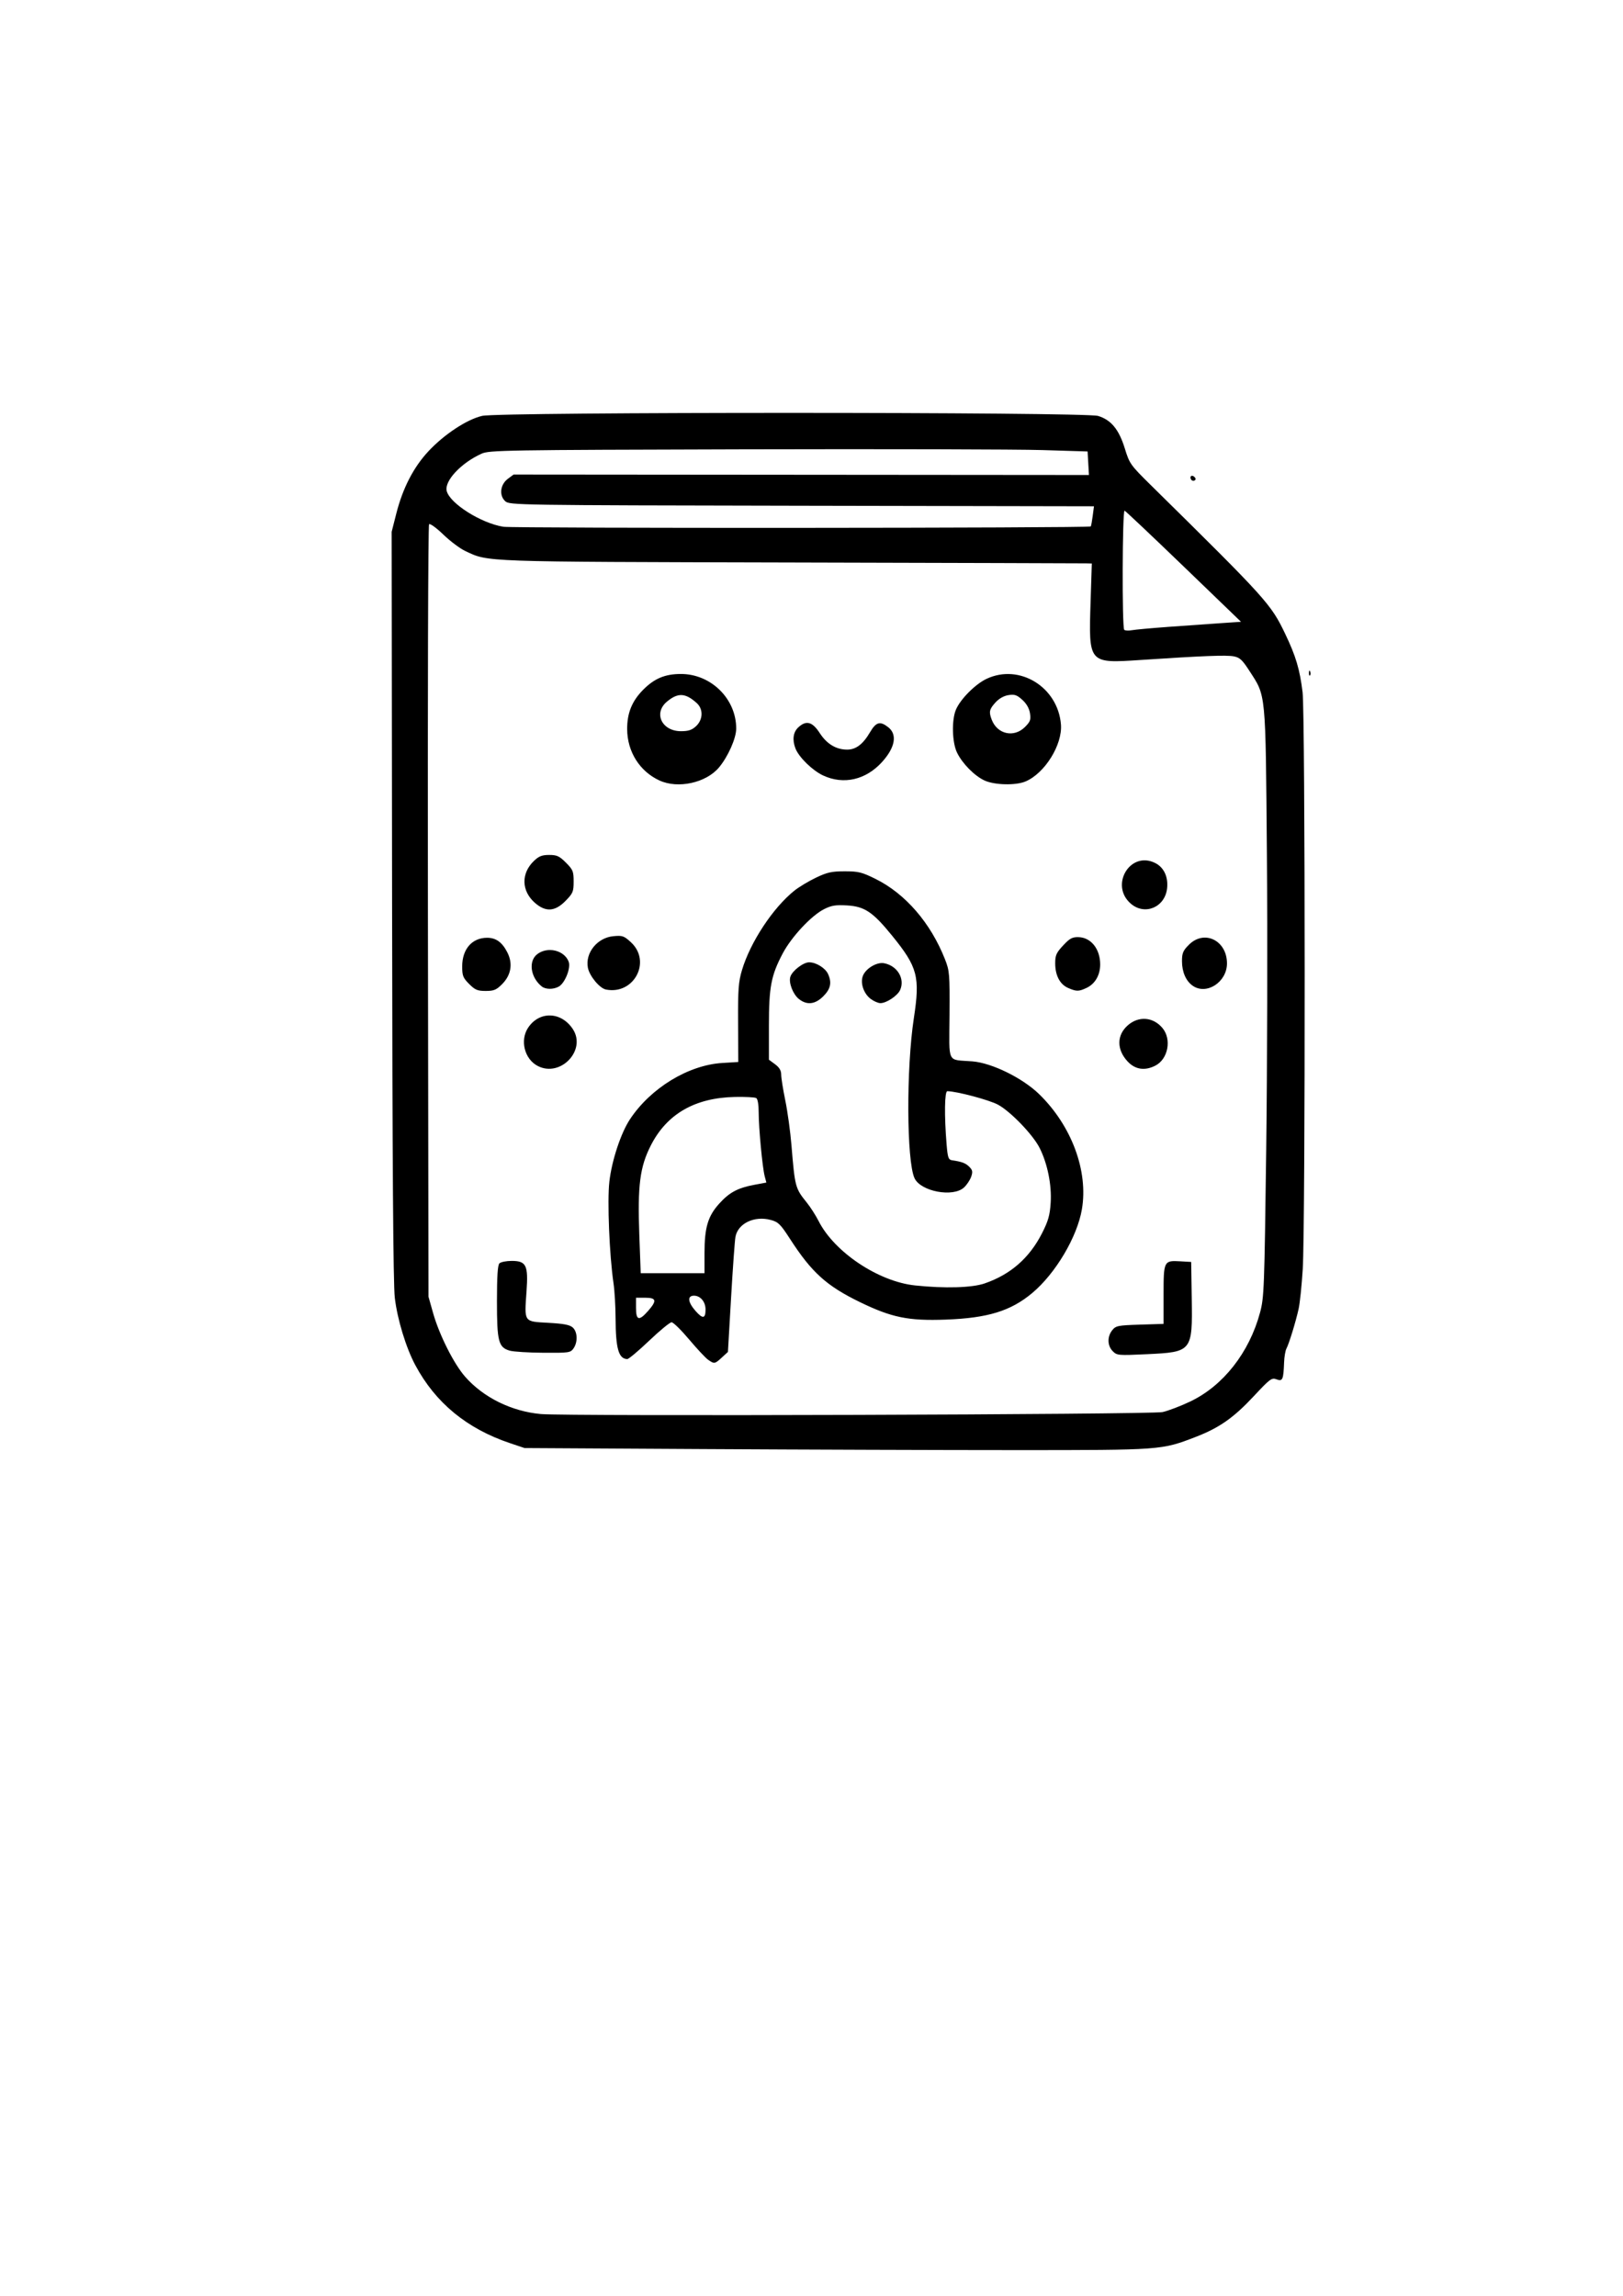 <?xml version="1.0" encoding="UTF-8" standalone="no"?>
<!-- Created with Inkscape (http://www.inkscape.org/) -->

<svg
   width="210mm"
   height="297mm"
   viewBox="0 0 210 297"
   version="1.1"
   id="svg1"
   xml:space="preserve"
   inkscape:version="1.4 (e7c3feb1, 2024-10-09)"
   sodipodi:docname="cute_logo.svg"
   xmlns:inkscape="http://www.inkscape.org/namespaces/inkscape"
   xmlns:sodipodi="http://sodipodi.sourceforge.net/DTD/sodipodi-0.dtd"
   xmlns="http://www.w3.org/2000/svg"
   xmlns:svg="http://www.w3.org/2000/svg"><sodipodi:namedview
     id="namedview1"
     pagecolor="#505050"
     bordercolor="#eeeeee"
     borderopacity="1"
     inkscape:showpageshadow="0"
     inkscape:pageopacity="0"
     inkscape:pagecheckerboard="0"
     inkscape:deskcolor="#d1d1d1"
     inkscape:document-units="mm"
     inkscape:zoom="1.0307749"
     inkscape:cx="396.30379"
     inkscape:cy="586.93707"
     inkscape:window-width="2336"
     inkscape:window-height="1337"
     inkscape:window-x="0"
     inkscape:window-y="25"
     inkscape:window-maximized="0"
     inkscape:current-layer="svg1" /><defs
     id="defs1" /><g
     inkscape:label="Layer 1"
     inkscape:groupmode="layer"
     id="layer1"
     style="mix-blend-mode:soft-light"><path
       style="fill:#000000"
       d="m 91.157,187.461 -23.283,-0.133 -1.852,-0.621 c -5.612,-1.881 -9.676,-5.224 -12.286,-10.106 -1.209,-2.261 -2.328,-5.941 -2.654,-8.728 -0.205,-1.752 -0.312,-17.282 -0.35,-50.8 l -0.055,-48.276 0.606,-2.381 c 0.833,-3.274 2.224,-5.97 4.147,-8.033 2.049,-2.198 4.981,-4.128 6.962,-4.584 2.256,-0.519 77.965,-0.512 79.685,0.007 1.685,0.508 2.704,1.748 3.462,4.21 0.612,1.986 0.717,2.134 3.42,4.797 14.933,14.715 15.483,15.324 17.327,19.176 1.388,2.9 1.89,4.587 2.256,7.577 0.346,2.825 0.364,69.111 0.02,74.613 -0.132,2.11 -0.373,4.432 -0.536,5.159 -0.382,1.704 -1.241,4.499 -1.572,5.118 -0.142,0.265 -0.279,1.067 -0.305,1.783 -0.082,2.246 -0.193,2.499 -0.973,2.202 -0.629,-0.239 -0.84,-0.084 -2.952,2.181 -2.596,2.783 -4.46,4.09 -7.51,5.266 -4.433,1.71 -4.386,1.706 -23.207,1.706 -9.386,0 -27.543,-0.06 -40.349,-0.133 z m 59.267,-4.786 c 0.728,-0.162 2.335,-0.775 3.572,-1.363 4.265,-2.027 7.646,-6.329 9.038,-11.501 0.526,-1.955 0.567,-3.038 0.802,-21.11 0.136,-10.477 0.176,-27.61 0.089,-38.072 -0.18,-21.452 -0.086,-20.475 -2.301,-23.899 -0.888,-1.373 -1.22,-1.676 -1.998,-1.822 -0.965,-0.181 -3.998,-0.062 -12.023,0.47 -6.775,0.45 -6.747,0.483 -6.492,-7.511 l 0.159,-4.969 -0.714,-0.018 C 140.162,72.869 122.993,72.819 102.402,72.768 61.925,72.669 63.251,72.716 60.185,71.274 59.51,70.957 58.235,69.999 57.351,69.144 56.465,68.288 55.642,67.692 55.518,67.816 55.394,67.94 55.326,90.476 55.367,117.896 l 0.075,49.854 0.597,2.117 c 0.793,2.81 2.679,6.561 4.136,8.223 2.364,2.697 6.021,4.501 9.815,4.84 3.42,0.306 78.988,0.067 80.433,-0.255 z m -58.801,-6.767 c -0.326,-0.227 -1.433,-1.412 -2.461,-2.632 -1.028,-1.22 -2.047,-2.219 -2.266,-2.219 -0.219,0 -1.523,1.072 -2.897,2.381 -1.375,1.31 -2.648,2.379 -2.83,2.377 -1.123,-0.014 -1.504,-1.337 -1.52,-5.288 -0.006,-1.528 -0.125,-3.552 -0.264,-4.498 -0.536,-3.661 -0.824,-10.657 -0.54,-13.153 0.311,-2.738 1.485,-6.296 2.666,-8.079 2.682,-4.049 7.558,-7.019 11.963,-7.286 l 2.052,-0.125 -0.025,-5.059 c -0.022,-4.355 0.049,-5.308 0.509,-6.844 1.083,-3.622 4.019,-8.065 6.789,-10.275 0.582,-0.464 1.832,-1.214 2.778,-1.667 1.453,-0.695 2.029,-0.823 3.716,-0.824 1.772,-0.001 2.221,0.109 3.987,0.982 3.86,1.906 7.137,5.695 8.989,10.394 0.593,1.505 0.624,1.878 0.59,7.211 -0.04,6.454 -0.396,5.734 2.958,6.001 2.529,0.201 6.505,2.157 8.656,4.257 4.192,4.093 6.359,9.939 5.514,14.88 -0.613,3.591 -3.422,8.32 -6.436,10.838 -2.779,2.322 -5.747,3.233 -11.181,3.433 -4.825,0.178 -6.992,-0.264 -11.105,-2.264 -4.32,-2.101 -6.24,-3.835 -9.036,-8.162 -1.25,-1.934 -1.524,-2.204 -2.509,-2.469 -2.115,-0.569 -4.241,0.452 -4.561,2.191 -0.087,0.474 -0.342,4.017 -0.566,7.873 l -0.407,7.011 -0.791,0.728 c -0.907,0.834 -0.972,0.845 -1.772,0.287 z m -7.769,-6.315 c 1.167,-1.329 1.085,-1.711 -0.369,-1.711 h -1.191 v 1.323 c 0,1.619 0.393,1.717 1.56,0.388 z m 7.436,-0.184 c 0,-1.002 -0.659,-1.791 -1.496,-1.791 -0.887,0 -0.803,0.832 0.2,1.974 0.931,1.06 1.296,1.009 1.296,-0.183 z m 36.119,-3.38 c 3.352,-1.153 5.795,-3.293 7.424,-6.501 0.803,-1.582 1.009,-2.31 1.114,-3.94 0.147,-2.291 -0.415,-5.069 -1.433,-7.086 -0.864,-1.712 -3.74,-4.7 -5.385,-5.595 -1.12,-0.609 -5.334,-1.731 -6.552,-1.744 -0.36,-0.004 -0.405,3.156 -0.098,6.873 0.142,1.713 0.236,1.993 0.693,2.061 1.302,0.194 1.767,0.37 2.245,0.849 0.424,0.424 0.466,0.645 0.243,1.284 -0.148,0.424 -0.56,1.045 -0.917,1.38 -1.408,1.323 -5.627,0.532 -6.418,-1.203 -1.027,-2.254 -1.074,-14.203 -0.081,-20.7 0.818,-5.354 0.491,-6.594 -2.809,-10.655 -2.504,-3.081 -3.566,-3.792 -5.859,-3.922 -1.472,-0.083 -2.009,0.006 -2.965,0.492 -1.653,0.84 -4.221,3.6 -5.351,5.75 -1.491,2.837 -1.77,4.309 -1.77,9.327 v 4.393 l 0.794,0.587 c 0.56,0.414 0.794,0.81 0.794,1.344 0,0.416 0.24,1.923 0.533,3.348 0.293,1.425 0.652,4.028 0.796,5.784 0.446,5.41 0.487,5.566 1.988,7.426 0.47,0.582 1.155,1.654 1.524,2.381 2.04,4.024 7.74,7.83 12.475,8.33 3.857,0.407 7.365,0.306 9.013,-0.261 z M 103.382,129.249 c -0.777,-0.611 -1.362,-2.123 -1.118,-2.891 0.246,-0.774 1.67,-1.868 2.432,-1.868 0.898,0 2.094,0.739 2.445,1.511 0.509,1.116 0.335,1.933 -0.612,2.881 -1.054,1.054 -2.115,1.178 -3.147,0.366 z m 9.289,-0.014 c -0.916,-0.684 -1.382,-2.044 -1.024,-2.987 0.363,-0.955 1.799,-1.816 2.737,-1.641 1.726,0.323 2.741,2.021 2.079,3.475 -0.339,0.744 -1.783,1.7 -2.552,1.69 -0.291,-0.004 -0.849,-0.246 -1.239,-0.538 z m -21.515,32.892 c 0,-3.313 0.433,-4.781 1.886,-6.397 1.323,-1.472 2.41,-2.056 4.576,-2.459 l 1.542,-0.287 -0.216,-0.819 c -0.296,-1.125 -0.778,-6.238 -0.778,-8.258 0,-1.004 -0.125,-1.736 -0.317,-1.854 -0.175,-0.108 -1.416,-0.173 -2.759,-0.145 -5.172,0.108 -8.797,2.195 -10.874,6.261 -1.42,2.779 -1.731,5.185 -1.496,11.578 l 0.182,4.961 4.127,-4.4e-4 4.127,-4.4e-4 z m 52.823,12.673 c -0.704,-0.704 -0.732,-1.893 -0.064,-2.718 0.466,-0.576 0.73,-0.629 3.572,-0.719 l 3.068,-0.097 v -3.776 c 0,-4.378 0.031,-4.44 2.161,-4.318 l 1.411,0.081 0.072,4.698 c 0.106,6.883 0.045,6.959 -5.79,7.235 -3.721,0.176 -3.884,0.162 -4.43,-0.385 z m -78.021,-0.069 c -1.461,-0.422 -1.657,-1.179 -1.657,-6.386 0,-3.218 0.095,-4.685 0.318,-4.908 0.175,-0.175 0.886,-0.318 1.581,-0.318 1.896,0 2.167,0.554 1.927,3.939 -0.286,4.029 -0.38,3.892 2.803,4.068 2.018,0.111 2.794,0.26 3.18,0.609 0.62,0.561 0.668,1.888 0.098,2.702 -0.392,0.559 -0.582,0.587 -3.903,0.564 -1.92,-0.013 -3.876,-0.135 -4.347,-0.271 z m 3.643,-36.82 c -1.739,-0.88 -2.36,-3.339 -1.257,-4.976 1.461,-2.168 4.279,-2.074 5.774,0.193 1.791,2.716 -1.57,6.275 -4.517,4.784 z m 76.322,-0.572 c -1.455,-1.543 -1.45,-3.43 0.013,-4.706 1.405,-1.225 3.266,-1.078 4.471,0.353 1.217,1.446 0.741,4.013 -0.9,4.862 -1.359,0.703 -2.607,0.526 -3.583,-0.509 z M 60.703,127.295 c -0.792,-0.792 -0.9,-1.064 -0.9,-2.274 0,-2.239 1.276,-3.705 3.223,-3.705 1.156,0 1.944,0.57 2.62,1.896 0.74,1.451 0.491,2.935 -0.691,4.117 -0.733,0.733 -1.058,0.866 -2.11,0.866 -1.061,0 -1.375,-0.132 -2.143,-0.9 z m 17.7,0.717 c -0.822,-0.163 -2.138,-1.754 -2.339,-2.829 -0.359,-1.916 1.217,-3.871 3.28,-4.069 1.193,-0.115 1.384,-0.05 2.284,0.775 2.706,2.48 0.408,6.842 -3.225,6.123 z m 59.8,-0.205 c -1.062,-0.462 -1.671,-1.621 -1.671,-3.182 0,-1.045 0.143,-1.368 1.027,-2.315 0.864,-0.926 1.183,-1.097 2.001,-1.074 1.613,0.046 2.792,1.536 2.792,3.531 0,1.375 -0.654,2.507 -1.748,3.026 -1.022,0.485 -1.315,0.487 -2.402,0.014 z m -68.124,-0.208 c -1.437,-1.163 -1.73,-3.246 -0.583,-4.148 1.33,-1.046 3.518,-0.534 4.084,0.957 0.309,0.814 -0.489,2.801 -1.3,3.235 -0.716,0.383 -1.699,0.364 -2.202,-0.043 z m 84.238,-0.082 c -0.87,-0.609 -1.38,-1.782 -1.38,-3.172 0,-1.046 0.134,-1.365 0.9,-2.13 1.992,-1.992 4.921,-0.552 4.921,2.42 0,2.417 -2.649,4.137 -4.441,2.882 z M 69.209,116.794 c -1.754,-1.54 -1.805,-3.81 -0.122,-5.422 0.641,-0.614 1.043,-0.771 1.974,-0.771 0.999,0 1.314,0.145 2.165,0.997 0.908,0.908 0.997,1.125 0.997,2.435 0,1.318 -0.087,1.528 -1.046,2.509 -1.364,1.397 -2.578,1.474 -3.968,0.253 z m 77.141,0.139 c -2.838,-2.388 -0.103,-6.955 3.156,-5.27 1.106,0.572 1.668,1.797 1.502,3.272 -0.273,2.419 -2.846,3.523 -4.658,1.998 z M 85.336,100.973 c -2.568,-1.183 -4.172,-3.725 -4.188,-6.638 -0.012,-2.096 0.63,-3.664 2.102,-5.135 1.436,-1.435 2.801,-2.003 4.827,-2.01 3.91,-0.013 7.181,3.203 7.181,7.06 0,1.255 -1.06,3.644 -2.239,5.045 -1.669,1.984 -5.298,2.776 -7.683,1.677 z m 4.724,-7.029 c 0.906,-0.84 0.954,-2.202 0.105,-2.976 -1.473,-1.342 -2.455,-1.389 -3.882,-0.188 -1.763,1.483 -0.644,3.813 1.832,3.813 0.956,0 1.409,-0.151 1.946,-0.649 z m 37.345,7.034 c -1.308,-0.597 -2.889,-2.197 -3.58,-3.624 -0.631,-1.302 -0.706,-4.187 -0.144,-5.531 0.574,-1.373 2.511,-3.323 3.989,-4.014 4.238,-1.983 9.205,1.067 9.605,5.898 0.218,2.63 -2.094,6.347 -4.599,7.394 -1.262,0.527 -3.984,0.464 -5.271,-0.123 z m 5.212,-6.926 c 0.696,-0.696 0.785,-0.939 0.65,-1.786 -0.101,-0.637 -0.45,-1.245 -0.995,-1.736 -0.701,-0.632 -0.996,-0.731 -1.795,-0.605 -0.601,0.095 -1.226,0.452 -1.683,0.959 -0.788,0.874 -0.86,1.209 -0.479,2.211 0.722,1.899 2.88,2.378 4.303,0.956 z m -26.114,6.269 c -1.386,-0.647 -3.153,-2.377 -3.584,-3.51 -0.423,-1.112 -0.293,-2.088 0.36,-2.701 1.026,-0.964 1.826,-0.758 2.782,0.717 0.922,1.423 2.121,2.147 3.555,2.147 1.136,0 2.045,-0.691 2.958,-2.248 0.783,-1.335 1.301,-1.477 2.36,-0.643 1.191,0.937 0.893,2.617 -0.796,4.485 -2.104,2.328 -4.984,2.989 -7.635,1.752 z m 44.582,-19.219 c 2.11,-0.153 5.108,-0.366 6.663,-0.471 l 2.827,-0.192 -7.41,-7.144 c -4.076,-3.929 -7.521,-7.183 -7.655,-7.232 -0.293,-0.106 -0.341,15.118 -0.048,15.41 0.108,0.108 0.555,0.132 0.992,0.053 0.437,-0.079 2.522,-0.27 4.632,-0.423 z m -9.951,-12.997 c 0.048,-0.056 0.161,-0.666 0.251,-1.356 l 0.164,-1.253 -37.802,-0.07 c -37.049,-0.068 -37.813,-0.08 -38.372,-0.585 -0.819,-0.741 -0.655,-2.162 0.336,-2.898 l 0.748,-0.555 37.22,0.031 37.22,0.031 -0.088,-1.523 -0.088,-1.523 -5.865,-0.179 c -3.226,-0.098 -20.629,-0.141 -38.673,-0.095 -30.895,0.079 -32.87,0.112 -33.867,0.559 -2.649,1.19 -4.843,3.534 -4.519,4.828 0.406,1.617 4.452,4.172 7.332,4.63 1.348,0.214 75.819,0.174 76.003,-0.041 z m 28.228,18.926 c 0.013,-0.308 0.075,-0.371 0.16,-0.16 0.076,0.191 0.067,0.419 -0.021,0.507 -0.088,0.088 -0.15,-0.068 -0.139,-0.347 z M 154.119,62.036 c -0.251,-0.407 0.093,-0.669 0.433,-0.33 0.19,0.19 0.195,0.338 0.014,0.45 -0.148,0.092 -0.349,0.038 -0.446,-0.12 z"
       id="path1" /></g></svg>
